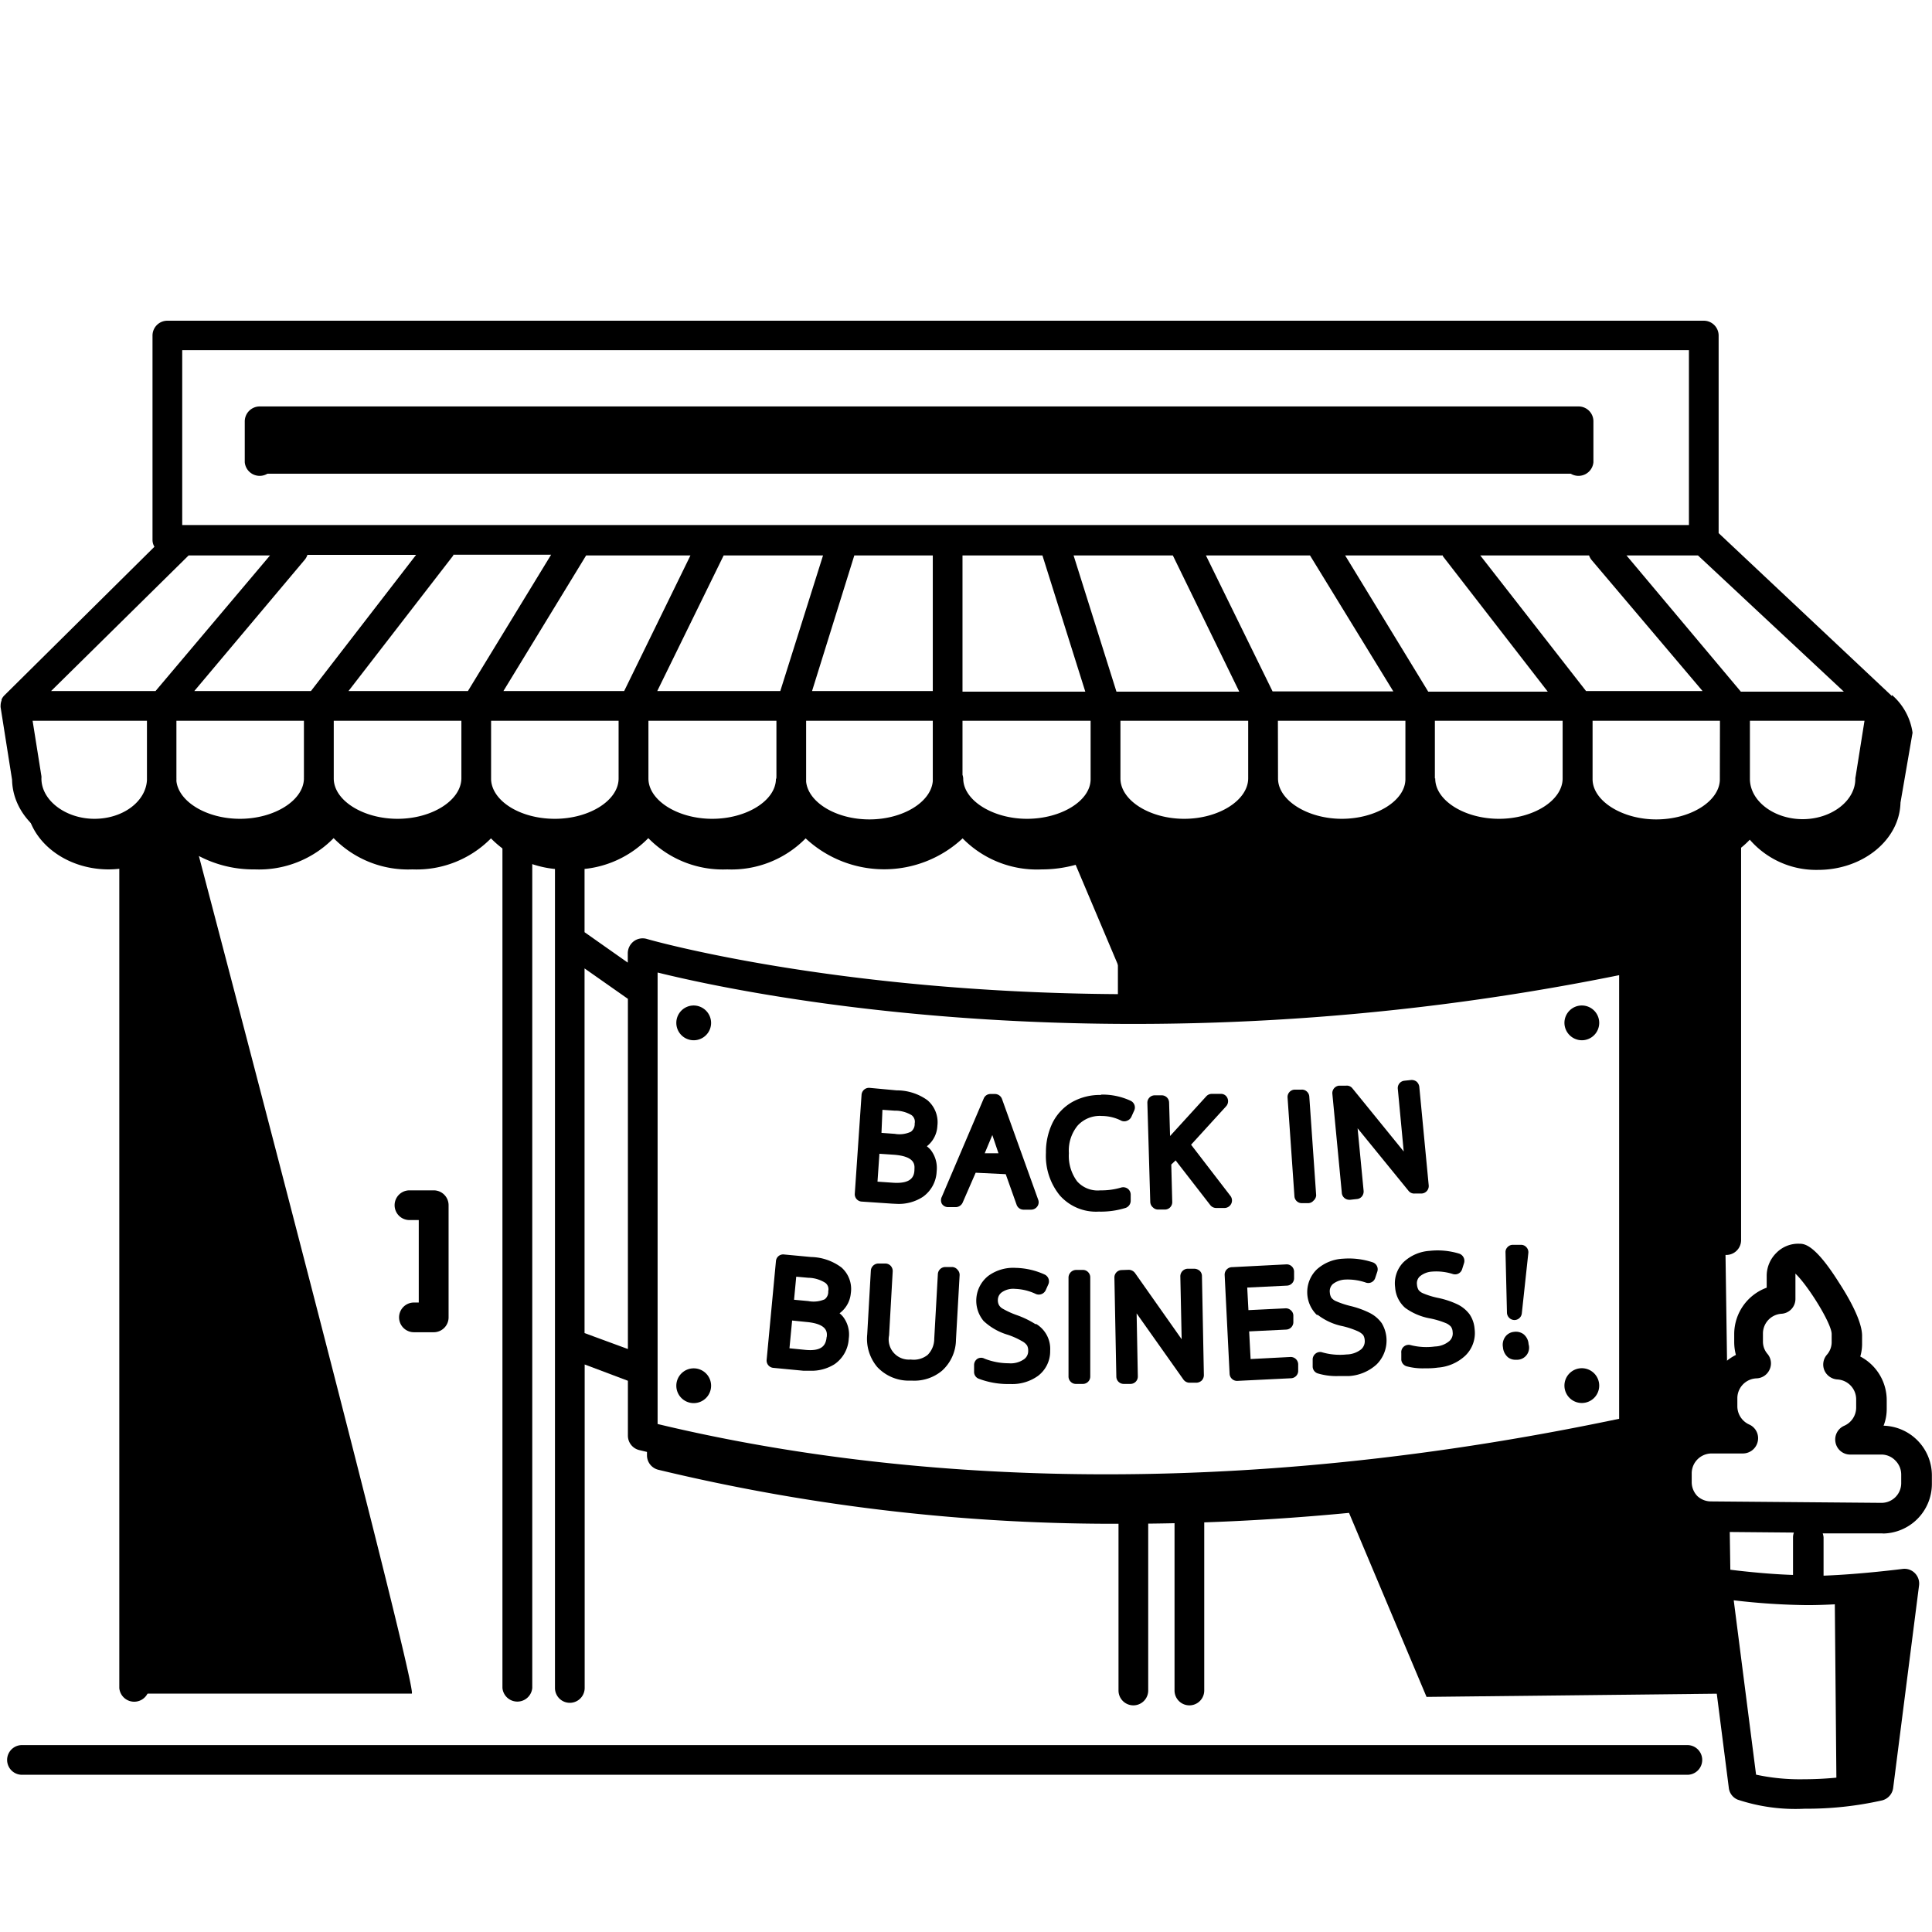 <svg xmlns="http://www.w3.org/2000/svg" viewBox="0 0 160 160"> 

 

    <g > 

        <g class="illustration-secondary"> 

            <path class="cls-1" d="M156.69,57.56l-.93,3.33-.86,5.25c0,.06-5.88,2.73-5.89,2.73-2.93-.33-5.32-3.21-5.32-2.54h0a2.65,2.65,0,0,1-1.2,2c.08-.06,0-.12-.14-.19v.25l.12-.06-.12.11v0a47.85,47.85,0,0,1-6.17.64L136,69,136,69c-2.58-1.08-5.31-3.14-5.31-2.64a2,2,0,0,1-.13.68L125,68.93l-2.32-.07c-2.49-1.1-5-3-5-2.53h0A2.93,2.93,0,0,1,116,68.67l-2.92-.09-4.06,0c-2.28-1.11-4.42-2.67-4.42-2.23a2.78,2.78,0,0,1-1.43,2.2l-7.33,0c-2.21-1.11-4.26-2.59-4.26-2.16h0a2.7,2.7,0,0,1-1.33,2.12H87.74l.39.92a7.86,7.86,0,0,1-1.84.22c-2.87,0-7.78-3.93-7.78-3.26,0,1.76-2.42,3.26-5.28,3.26s-7.74-3.93-7.74-3.26h0c0,1.76-2.42,3.25-5.27,3.25s-7.77-3.93-7.77-3.26c0,1.76-2.42,3.26-5.28,3.26s-7.74-3.93-7.74-3.26h0c0,1.76-2.43,3.25-5.28,3.25s-7.77-3.93-7.77-3.26c0,1.76-2.42,3.26-5.28,3.26s-7.74-3.93-7.74-3.26c0,0,0,.08,0,.13a3,3,0,0,1-1.23,2.13l-1-.23v.79A5.46,5.46,0,0,1,9,69.59c-2.4,0-6.82-3.16-6.82-3.16C2.26,69.51,5.3,72,9,72a7.77,7.77,0,0,0,2.13-.3l-.6,68.56H34.1c.59,0-15.07-59.64-17.63-69.37A9.72,9.72,0,0,0,21.1,72a8.64,8.64,0,0,0,6.53-2.59A8.61,8.61,0,0,0,34.15,72a8.65,8.65,0,0,0,6.51-2.57A8.63,8.63,0,0,0,47.17,72a8.61,8.61,0,0,0,6.52-2.59A8.64,8.64,0,0,0,60.22,72a8.61,8.61,0,0,0,6.5-2.57,9.53,9.53,0,0,0,13,0A8.62,8.62,0,0,0,86.29,72a10.45,10.45,0,0,0,2.79-.38l5,11.82,20.78.12,21.26-3.83.13,35.74c-1.28,1.6-3,3.29-4.48,3.08-47.78,10.1-78.19-.68-78.19-.68v2.66a1.23,1.23,0,0,0,.94,1.19,161,161,0,0,0,38.69,4.47c5.78,0,11.95-.27,18.51-.9l6.42,15.24,24.47-.27-1-8.65,1.71-.18-.09-6s-4,.55-4-2.91,3.89-3.28,3.89-3.28l-.69-48a7.1,7.1,0,0,0,2.48-1.7,7.27,7.27,0,0,0,5.65,2.5c3.72,0,6.76-2.49,6.83-5.57l1-5.79A5.09,5.09,0,0,0,156.69,57.56Z" /> 

            <path class="cls-1" d="M156.45,130.84l-4.5,1.77.14,15.57,3.14-1s2.32-14.88,2-15.29S156.45,130.84,156.45,130.84Z" /> 

            <rect class="cls-1" x="20.93" y="34.59" width="109.95" height="4.64" /> 

        </g> 

    </g> 

    <g > 

        <g class="illustration-primary"> 

            <path class="cls-2" d="M139.74,144.52H1.82a1.23,1.23,0,0,0,0,2.46H139.74a1.23,1.23,0,0,0,0-2.46Z" /> 

            <path class="cls-2" d="M34.28,107.87a1.23,1.23,0,1,0,0,2.46h1.63a1.23,1.23,0,0,0,1.24-1.23V99.81a1.23,1.23,0,0,0-1.24-1.23h-2a1.23,1.23,0,1,0,0,2.46h.77v6.83Z" /> 

            <path class="cls-2" d="M70.46,107.11a2.38,2.38,0,0,0-.77-2.14,4.35,4.35,0,0,0-2.52-.87l-2.24-.21a.6.6,0,0,0-.67.55l-.77,8.17a.61.61,0,0,0,.55.67l2.51.24.56,0a3.58,3.58,0,0,0,2-.54,2.74,2.74,0,0,0,1.18-2.12,2.41,2.41,0,0,0-.47-1.81,2,2,0,0,0-.29-.29l.17-.14A2.31,2.31,0,0,0,70.46,107.11Zm-2,3.6c-.06.64-.32,1.22-1.77,1.08l-1.31-.13.22-2.3,1.18.12C68.57,109.64,68.5,110.37,68.47,110.71Zm-.18-3.1a2.31,2.31,0,0,1-1.34.14l-1.18-.11.18-1.91,1,.09a2.72,2.72,0,0,1,1.41.42.66.66,0,0,1,.24.69A.77.77,0,0,1,68.29,107.61Z" /> 

            <path class="cls-2" d="M78.89,104.93l-.57,0a.62.62,0,0,0-.65.58l-.3,5.36a1.89,1.89,0,0,1-.55,1.34,1.85,1.85,0,0,1-1.4.38,1.67,1.67,0,0,1-1.79-2l.3-5.3a.64.64,0,0,0-.15-.44.61.61,0,0,0-.43-.21l-.58,0a.63.63,0,0,0-.65.58l-.3,5.28a3.63,3.63,0,0,0,.83,2.71,3.58,3.58,0,0,0,2.6,1.13h.32a3.58,3.58,0,0,0,2.44-.82,3.51,3.51,0,0,0,1.16-2.59l.3-5.3a.6.6,0,0,0-.15-.45A.62.62,0,0,0,78.89,104.93Z" /> 

            <path class="cls-2" d="M85.75,109.66a7.48,7.48,0,0,0-1.55-.75,7,7,0,0,1-1.16-.53.81.81,0,0,1-.32-.32.86.86,0,0,1-.08-.44A.78.78,0,0,1,83,107a1.65,1.65,0,0,1,1.08-.26,4.33,4.33,0,0,1,1.7.42.63.63,0,0,0,.82-.31l.22-.49a.62.62,0,0,0-.31-.81,6.07,6.07,0,0,0-2.4-.55,3.49,3.49,0,0,0-2.26.66,2.62,2.62,0,0,0-.39,3.74,5,5,0,0,0,2,1.14,6.25,6.25,0,0,1,1.18.53,1.15,1.15,0,0,1,.42.36.9.9,0,0,1,.09.44.82.82,0,0,1-.38.72,1.92,1.92,0,0,1-1.23.31,5.48,5.48,0,0,1-2-.38.6.6,0,0,0-.58,0,.62.62,0,0,0-.29.5v.57a.6.6,0,0,0,.36.58,6.82,6.82,0,0,0,2.53.45h.14a3.65,3.65,0,0,0,2.27-.68,2.55,2.55,0,0,0,1-2.08,2.41,2.41,0,0,0-1.15-2.21Z" /> 

            <path class="cls-2" d="M89.68,105.17h-.57a.64.64,0,0,0-.62.62l0,8.2a.6.6,0,0,0,.18.44.58.58,0,0,0,.43.18h.58a.61.61,0,0,0,.61-.62l0-8.2a.6.6,0,0,0-.18-.44A.58.58,0,0,0,89.68,105.17Z" /> 

            <path class="cls-2" d="M92.9,105.18a.61.61,0,0,0-.61.62l.16,8.21a.61.61,0,0,0,.62.6h.56a.61.61,0,0,0,.6-.63l-.1-5.21L98,114.24a.63.63,0,0,0,.52.27h.58a.68.68,0,0,0,.43-.19.66.66,0,0,0,.17-.44l-.16-8.21a.59.59,0,0,0-.19-.43.71.71,0,0,0-.44-.17h-.55a.63.63,0,0,0-.61.63l.11,5.21L94,105.43a.66.66,0,0,0-.52-.27Z" /> 

            <path class="cls-2" d="M101.42,105.58l.41,8.2a.62.62,0,0,0,.62.58h0l4.48-.22a.62.62,0,0,0,.42-.2.61.61,0,0,0,.16-.45l0-.52a.62.62,0,0,0-.65-.59l-3.29.17-.12-2.29,3.08-.15a.62.62,0,0,0,.58-.65l0-.52a.59.59,0,0,0-.21-.43.6.6,0,0,0-.44-.16l-3.07.15-.1-1.87,3.3-.16a.62.62,0,0,0,.42-.2.61.61,0,0,0,.16-.45l0-.52a.61.61,0,0,0-.64-.59l-4.48.23A.62.62,0,0,0,101.42,105.58Z" /> 

            <path class="cls-2" d="M109.14,108.9a5,5,0,0,0,2.06.93,6.93,6.93,0,0,1,1.23.41,1.36,1.36,0,0,1,.46.32.91.91,0,0,1,.13.43.89.89,0,0,1-.3.76,2,2,0,0,1-1.2.42,5.3,5.3,0,0,1-2-.17.59.59,0,0,0-.57.1.62.62,0,0,0-.24.53l0,.57a.61.61,0,0,0,.42.54,5.32,5.32,0,0,0,1.67.22c.28,0,.58,0,.89,0A3.73,3.73,0,0,0,114,113a2.79,2.79,0,0,0,.43-3.42,2.75,2.75,0,0,0-1-.85,7.48,7.48,0,0,0-1.62-.58,7.33,7.33,0,0,1-1.21-.41,1,1,0,0,1-.35-.28,1,1,0,0,1-.12-.43.8.8,0,0,1,.25-.69,1.8,1.8,0,0,1,1-.37,4.61,4.61,0,0,1,1.74.25.6.6,0,0,0,.77-.39l.17-.51a.61.61,0,0,0-.38-.78,6.26,6.26,0,0,0-2.45-.3,3.49,3.49,0,0,0-2.18.89,2.63,2.63,0,0,0,0,3.76Z" /> 

            <path class="cls-2" d="M115.54,106.62a2.47,2.47,0,0,0,.83,1.69,5,5,0,0,0,2.09.88,7.08,7.08,0,0,1,1.24.37,1.15,1.15,0,0,1,.46.31.78.78,0,0,1,.14.43.84.84,0,0,1-.27.76,1.94,1.94,0,0,1-1.19.45,5.24,5.24,0,0,1-2-.11.62.62,0,0,0-.57.11.6.6,0,0,0-.22.54l0,.57a.62.62,0,0,0,.44.53,5.08,5.08,0,0,0,1.44.17c.35,0,.72,0,1.13-.06a3.72,3.72,0,0,0,2.3-1,2.6,2.6,0,0,0,.76-2.2,2.47,2.47,0,0,0-.42-1.22,2.75,2.75,0,0,0-1-.82,7.11,7.11,0,0,0-1.64-.54,6.53,6.53,0,0,1-1.22-.38.89.89,0,0,1-.36-.27,1,1,0,0,1-.13-.43.78.78,0,0,1,.23-.69,1.74,1.74,0,0,1,1-.4,4.51,4.51,0,0,1,1.74.2.61.61,0,0,0,.77-.41l.16-.51a.63.63,0,0,0-.41-.77,6.09,6.09,0,0,0-2.45-.23,3.48,3.48,0,0,0-2.16.94A2.5,2.5,0,0,0,115.54,106.62Z" /> 

            <path class="cls-2" d="M125.42,109.32h0a.62.62,0,0,0,.61-.55l.54-5a.6.6,0,0,0-.16-.48.59.59,0,0,0-.46-.2h-.67a.59.59,0,0,0-.43.19.57.57,0,0,0-.17.44l.12,5A.63.63,0,0,0,125.42,109.32Z" /> 

            <path class="cls-2" d="M125.51,112.61h.16a1,1,0,0,0,.92-1.29h0a1.14,1.14,0,0,0-.42-.83,1.06,1.06,0,0,0-.79-.19,1,1,0,0,0-.7.38,1.13,1.13,0,0,0-.21.9,1.21,1.21,0,0,0,.42.83A1,1,0,0,0,125.51,112.61Z" /> 

            <path class="cls-2" d="M74.3,99.7a3.63,3.63,0,0,0,2.14-.59A2.71,2.71,0,0,0,77.57,97a2.44,2.44,0,0,0-.51-1.79,2.68,2.68,0,0,0-.3-.28l.16-.14a2.28,2.28,0,0,0,.71-1.56,2.39,2.39,0,0,0-.83-2.12,4.32,4.32,0,0,0-2.54-.81L72,90.09a.62.62,0,0,0-.65.58l-.56,8.18a.61.61,0,0,0,.57.66l2.51.17Zm-1.22-7.79,1,.07a2.66,2.66,0,0,1,1.41.37.68.68,0,0,1,.26.69.79.79,0,0,1-.32.69,2.24,2.24,0,0,1-1.33.17L73,93.82Zm-.25,3.64,1.19.08c1.78.13,1.73.85,1.71,1.2,0,.64-.29,1.21-1.75,1.12l-1.31-.09Z" /> 

            <path class="cls-2" d="M83.29,97.24l.9,2.53a.61.61,0,0,0,.56.41l.65,0h0a.63.63,0,0,0,.5-.26.59.59,0,0,0,.08-.56l-3-8.35a.63.63,0,0,0-.56-.41h-.37a.6.6,0,0,0-.58.37L78,99.11a.63.63,0,0,0,0,.58.61.61,0,0,0,.5.28l.64,0a.64.64,0,0,0,.58-.37l1.08-2.48ZM82.18,94l.51,1.51-1.14,0Z" /> 

            <path class="cls-2" d="M91.15,90.68a4.68,4.68,0,0,0-2.38.6A4.09,4.09,0,0,0,87.16,93a5.57,5.57,0,0,0-.54,2.47A5.18,5.18,0,0,0,87.77,99,4,4,0,0,0,91,100.34h0a6.85,6.85,0,0,0,2.23-.31.63.63,0,0,0,.41-.58v-.51a.62.62,0,0,0-.25-.5.63.63,0,0,0-.55-.09,5.71,5.71,0,0,1-1.71.23,2.28,2.28,0,0,1-1.93-.75,3.54,3.54,0,0,1-.68-2.33,3.26,3.26,0,0,1,.73-2.29,2.48,2.48,0,0,1,2-.79h0a3.61,3.61,0,0,1,1.61.39.6.6,0,0,0,.49,0,.63.63,0,0,0,.35-.33l.23-.51a.61.61,0,0,0-.3-.81,5.53,5.53,0,0,0-2.41-.51Z" /> 

            <path class="cls-2" d="M95.49,100a.59.59,0,0,0,.42.17h0l.57,0a.61.61,0,0,0,.6-.63L97,96.44l.36-.34,2.87,3.7a.62.62,0,0,0,.5.24l.7,0a.63.63,0,0,0,.54-.36.62.62,0,0,0-.07-.64L98.64,94.8l2.9-3.18a.63.63,0,0,0,.11-.68.58.58,0,0,0-.58-.35l-.73,0a.62.62,0,0,0-.44.2l-3,3.29-.08-2.77a.61.61,0,0,0-.63-.6l-.57,0a.61.61,0,0,0-.6.63l.24,8.2A.62.62,0,0,0,95.49,100Z" /> 

            <path class="cls-2" d="M107.78,99.64h0l.57,0a.59.59,0,0,0,.43-.21A.64.64,0,0,0,109,99l-.57-8.19a.61.61,0,0,0-.21-.42.58.58,0,0,0-.45-.15l-.57,0a.61.61,0,0,0-.57.65l.57,8.19A.61.61,0,0,0,107.78,99.64Z" /> 

            <path class="cls-2" d="M111.76,99.36h.06l.55-.06a.6.6,0,0,0,.42-.22.66.66,0,0,0,.14-.45l-.5-5.19,4.22,5.18a.59.59,0,0,0,.54.22l.57,0a.62.62,0,0,0,.56-.67L117.54,90a.69.69,0,0,0-.22-.42.67.67,0,0,0-.45-.14l-.56.06a.61.61,0,0,0-.55.67l.49,5.19L112,90.13a.59.59,0,0,0-.53-.22l-.57,0a.62.62,0,0,0-.56.67l.78,8.17A.62.62,0,0,0,111.76,99.36Z" /> 

            <path class="cls-2" d="M57.45,83.27a1.44,1.44,0,1,0,1.44,1.44A1.45,1.45,0,0,0,57.45,83.27Z" /> 

            <path class="cls-2" d="M131,86.15a1.44,1.44,0,1,0-1.44-1.44A1.45,1.45,0,0,0,131,86.15Z" /> 

            <path class="cls-2" d="M57.45,113.32a1.44,1.44,0,1,0,1.44,1.44A1.44,1.44,0,0,0,57.45,113.32Z" /> 

            <path class="cls-2" d="M131,116.19a1.44,1.44,0,1,0-1.44-1.43A1.44,1.44,0,0,0,131,116.19Z" /> 

            <path class="cls-2" d="M130.73,33.66H21.51a1.24,1.24,0,0,0-1.24,1.23v3.39a1.24,1.24,0,0,0,2.47,0V36.13H129.49v2.15a1.24,1.24,0,0,0,2.47,0V34.89A1.23,1.23,0,0,0,130.73,33.66Z" /> 

            <path class="cls-2" d="M1,64.58c.06,3.15,3.1,5.7,6.82,5.7A7.93,7.93,0,0,0,9.88,70v69.8a1.24,1.24,0,0,0,2.47,0V68.93a.53.53,0,0,0,0-.12,6.64,6.64,0,0,0,1.11-1.07,8.64,8.64,0,0,0,6.44,2.54,8.54,8.54,0,0,0,6.52-2.65,8.56,8.56,0,0,0,6.53,2.65,8.57,8.57,0,0,0,6.51-2.63,7.17,7.17,0,0,0,2.15,1.64v70.5a1.24,1.24,0,0,0,2.47,0V70.1a10.42,10.42,0,0,0,1.88.18h0v69.51a1.23,1.23,0,1,0,2.46,0V113L52,114.35v4.55a1.23,1.23,0,0,0,.94,1.19,161,161,0,0,0,38.69,4.47h1V140a1.23,1.23,0,0,0,2.46,0V124.52l2.18,0V140a1.23,1.23,0,1,0,2.46,0V124.38a211.49,211.49,0,0,0,33.92-4.28c.8-.16,1.56-.32,1.67-.33a1.23,1.23,0,0,0,1.23-1.23v-3.81L140,113a1.23,1.23,0,1,0-1.1-2.2L136.55,112v-29l0,0,5.18-3.51v23.21a1.23,1.23,0,0,0,2.46,0V68.37a7.39,7.39,0,0,0,5,1.91c3.72,0,6.76-2.55,6.82-5.7l.95-5.92a1.22,1.22,0,0,0-.37-1.1L142.33,44.15V27.79a1.23,1.23,0,0,0-1.23-1.23H13.86a1.23,1.23,0,0,0-1.23,1.23V44.72a1.08,1.08,0,0,0,.16.56L.36,57.59h0a1.08,1.08,0,0,0-.23.34.3.3,0,0,0,0,.08,1.15,1.15,0,0,0-.08.41v0s0,0,0,0a.76.76,0,0,0,0,.15ZM15.62,46h6.74L12.88,57.23H4.23Zm125,0,12.08,11.28h-8.53L134.7,46Zm1.81,18.61c-.07,1.77-2.45,3.25-5.27,3.25s-5.27-1.53-5.27-3.34c0,0,0,0,0,0V59.69h10.55Zm-23.6-.12V59.69h10.58v4.69s0,.06,0,.09c0,1.81-2.41,3.34-5.27,3.34s-5.27-1.52-5.28-3.32v0S118.85,64.45,118.85,64.44ZM95.09,82.33V69.84a10,10,0,0,0,2.18.4V82.3ZM64.26,64.49c0,1.8-2.42,3.32-5.28,3.32s-5.28-1.53-5.28-3.34a.43.43,0,0,1,0,0V59.69h10.6v4.62a.76.76,0,0,0,0,.16Zm2.5-4.8H77.25v5c-.15,1.74-2.48,3.17-5.25,3.17s-5.07-1.42-5.24-3.13Zm12.95,0H90.32v4.84c0,1.79-2.44,3.28-5.27,3.28s-5.28-1.53-5.28-3.34a1.07,1.07,0,0,0-.06-.3Zm18.36,8.12c-2.85,0-5.26-1.52-5.28-3.32v-4.8h10.58v4.69s0,.06,0,.09C103.35,66.28,100.93,67.81,98.07,67.81Zm7.76-8.12h10.56v4.83c0,1.79-2.44,3.29-5.27,3.29s-5.28-1.53-5.28-3.34c0,0,0,0,0,0ZM131.6,46a1.26,1.26,0,0,0,.22.39L141,57.23h-9.65L122.59,46Zm-12.11,0,0,.06,8.69,11.22h-9.9L111.4,46Zm-11,0s0,0,0,0l6.9,11.26h-10L99.87,46ZM97.13,46l5.5,11.28H92.46L88.91,46Zm-10.8,0,3.55,11.28H79.71V46ZM77.25,57.23h-10L70.75,46h6.5Zm-12.63,0H54.43L59.93,46h8.23Zm-12.93,0h-10L48.54,46v0h8.64Zm-12.94,0H28.86L37.54,46s0,0,0-.06h8.1Zm-13,0H16.09l9.16-10.89a1.23,1.23,0,0,0,.21-.39h9ZM3.43,64.47a1.23,1.23,0,0,0,0-.19l-.73-4.59h9.47v4.67s0,.07,0,.11,0,.09,0,.14c-.1,1.78-2,3.2-4.35,3.2S3.43,66.31,3.43,64.47Zm16.44,3.34c-2.75,0-5.07-1.41-5.26-3.12v-.14a.22.22,0,0,0,0-.08V59.69H25.17v4.69a.29.29,0,0,0,0,.09C25.15,66.28,22.73,67.81,19.87,67.81Zm13.05,0c-2.86,0-5.28-1.53-5.28-3.34,0,0,0,0,0,0V59.69H38.21v4.7s0,.06,0,.08v0C38.18,66.29,35.77,67.81,32.92,67.81Zm7.75-3.24V59.69H51.23v4.7s0,0,0,.08c0,1.81-2.41,3.34-5.28,3.34S40.76,66.34,40.67,64.57Zm11.79,3.06A8.54,8.54,0,0,0,59,70.28a8.55,8.55,0,0,0,6.51-2.63,9.37,9.37,0,0,0,13,0,9.36,9.36,0,0,0,13,0,6.65,6.65,0,0,0,1.07,1V82.33C69,82.18,53.8,77.83,53.57,77.76a1.23,1.23,0,0,0-1.08.19,1.26,1.26,0,0,0-.5,1v.77l-3.58-2.52V70A7.73,7.73,0,0,0,52.46,67.63ZM48.41,110.4V80.2L52,82.72v29Zm85.68,7.1-.93.19c-35.26,7.28-62.12,4.22-78.7.24V80.54c7.27,1.8,38.88,8.48,79.63.22ZM136.55,80v-.72a1.23,1.23,0,0,0-1.48-1.2,200.35,200.35,0,0,1-35.34,4.2V70.14a8,8,0,0,0,4.86-2.51,9.37,9.37,0,0,0,13,0,9.36,9.36,0,0,0,13,0,8.54,8.54,0,0,0,6.52,2.65,9.71,9.71,0,0,0,4.6-1.11v7.26Zm17.1-15.5c0,1.84-2,3.34-4.36,3.34s-4.36-1.49-4.37-3.33h0s0,0,0-.06V59.69h9.49l-.73,4.59A1.23,1.23,0,0,0,153.65,64.47ZM15.09,29H139.87V43.48H15.09Z" /> 

            <path class="cls-2" d="M155.89,127a4.11,4.11,0,0,0,4.1-4.07v-.72a4.12,4.12,0,0,0-4-4.14,3.76,3.76,0,0,0,.26-1.38V116a4.09,4.09,0,0,0-2.19-3.66,3.7,3.7,0,0,0,.15-1v-.72c0-1.27-1.2-3.31-1.92-4.41C150.27,103,149.4,103,149,103a2.53,2.53,0,0,0-1.89.76,2.67,2.67,0,0,0-.8,1.88v1a4.1,4.1,0,0,0-2.69,3.8v.71a4.17,4.17,0,0,0,.14,1.06,4.08,4.08,0,0,0-2.25,3.62v.72a4.31,4.31,0,0,0,.23,1.39,4.11,4.11,0,0,0-4.06,4.06v.72a4.11,4.11,0,0,0,4.06,4.14l6.82.06a1.36,1.36,0,0,0-.07.35v3.16c-3-.1-6.07-.55-6.11-.55a1.19,1.19,0,0,0-1,.34,1.21,1.21,0,0,0-.36,1l2.15,16.82a1.2,1.2,0,0,0,.74,1,15.15,15.15,0,0,0,5.55.75,28.33,28.33,0,0,0,6.41-.69,1.23,1.23,0,0,0,.91-1l2.15-16.82a1.22,1.22,0,0,0-.35-1,1.2,1.2,0,0,0-1-.35s-3.5.45-6.56.56v-3.17a1.3,1.3,0,0,0-.07-.33l5,0Zm-1.51,19.9a28.3,28.3,0,0,1-5,.45,17.18,17.18,0,0,1-3.95-.38l-1.85-14.44a56.28,56.28,0,0,0,6.09.4c2.22,0,4.88-.24,6.54-.42Zm-13.81-23a1.66,1.66,0,0,1-.47-1.16V122a1.65,1.65,0,0,1,1.64-1.63h0l2.61,0a1.26,1.26,0,0,0,1.22-1,1.24,1.24,0,0,0-.69-1.39,1.66,1.66,0,0,1-1-1.5v-.72a1.65,1.65,0,0,1,1.59-1.61,1.23,1.23,0,0,0,1.08-.73,1.21,1.21,0,0,0-.17-1.29,1.56,1.56,0,0,1-.38-1v-.72a1.64,1.64,0,0,1,1.54-1.61,1.23,1.23,0,0,0,1.15-1.22v-2a.29.29,0,0,1,0-.1c1,.93,3,4.11,3,5v.72a1.58,1.58,0,0,1-.4,1,1.24,1.24,0,0,0-.2,1.29,1.26,1.26,0,0,0,1.07.75,1.65,1.65,0,0,1,1.56,1.64v.72a1.65,1.65,0,0,1-1,1.48,1.24,1.24,0,0,0-.71,1.38,1.23,1.23,0,0,0,1.2,1l2.61,0a1.6,1.6,0,0,1,1.15.5,1.63,1.63,0,0,1,.48,1.16v.72a1.63,1.63,0,0,1-1.65,1.62l-14.15-.12A1.65,1.65,0,0,1,140.57,123.9Z" /> 

        </g> 

    </g> 

</svg> 